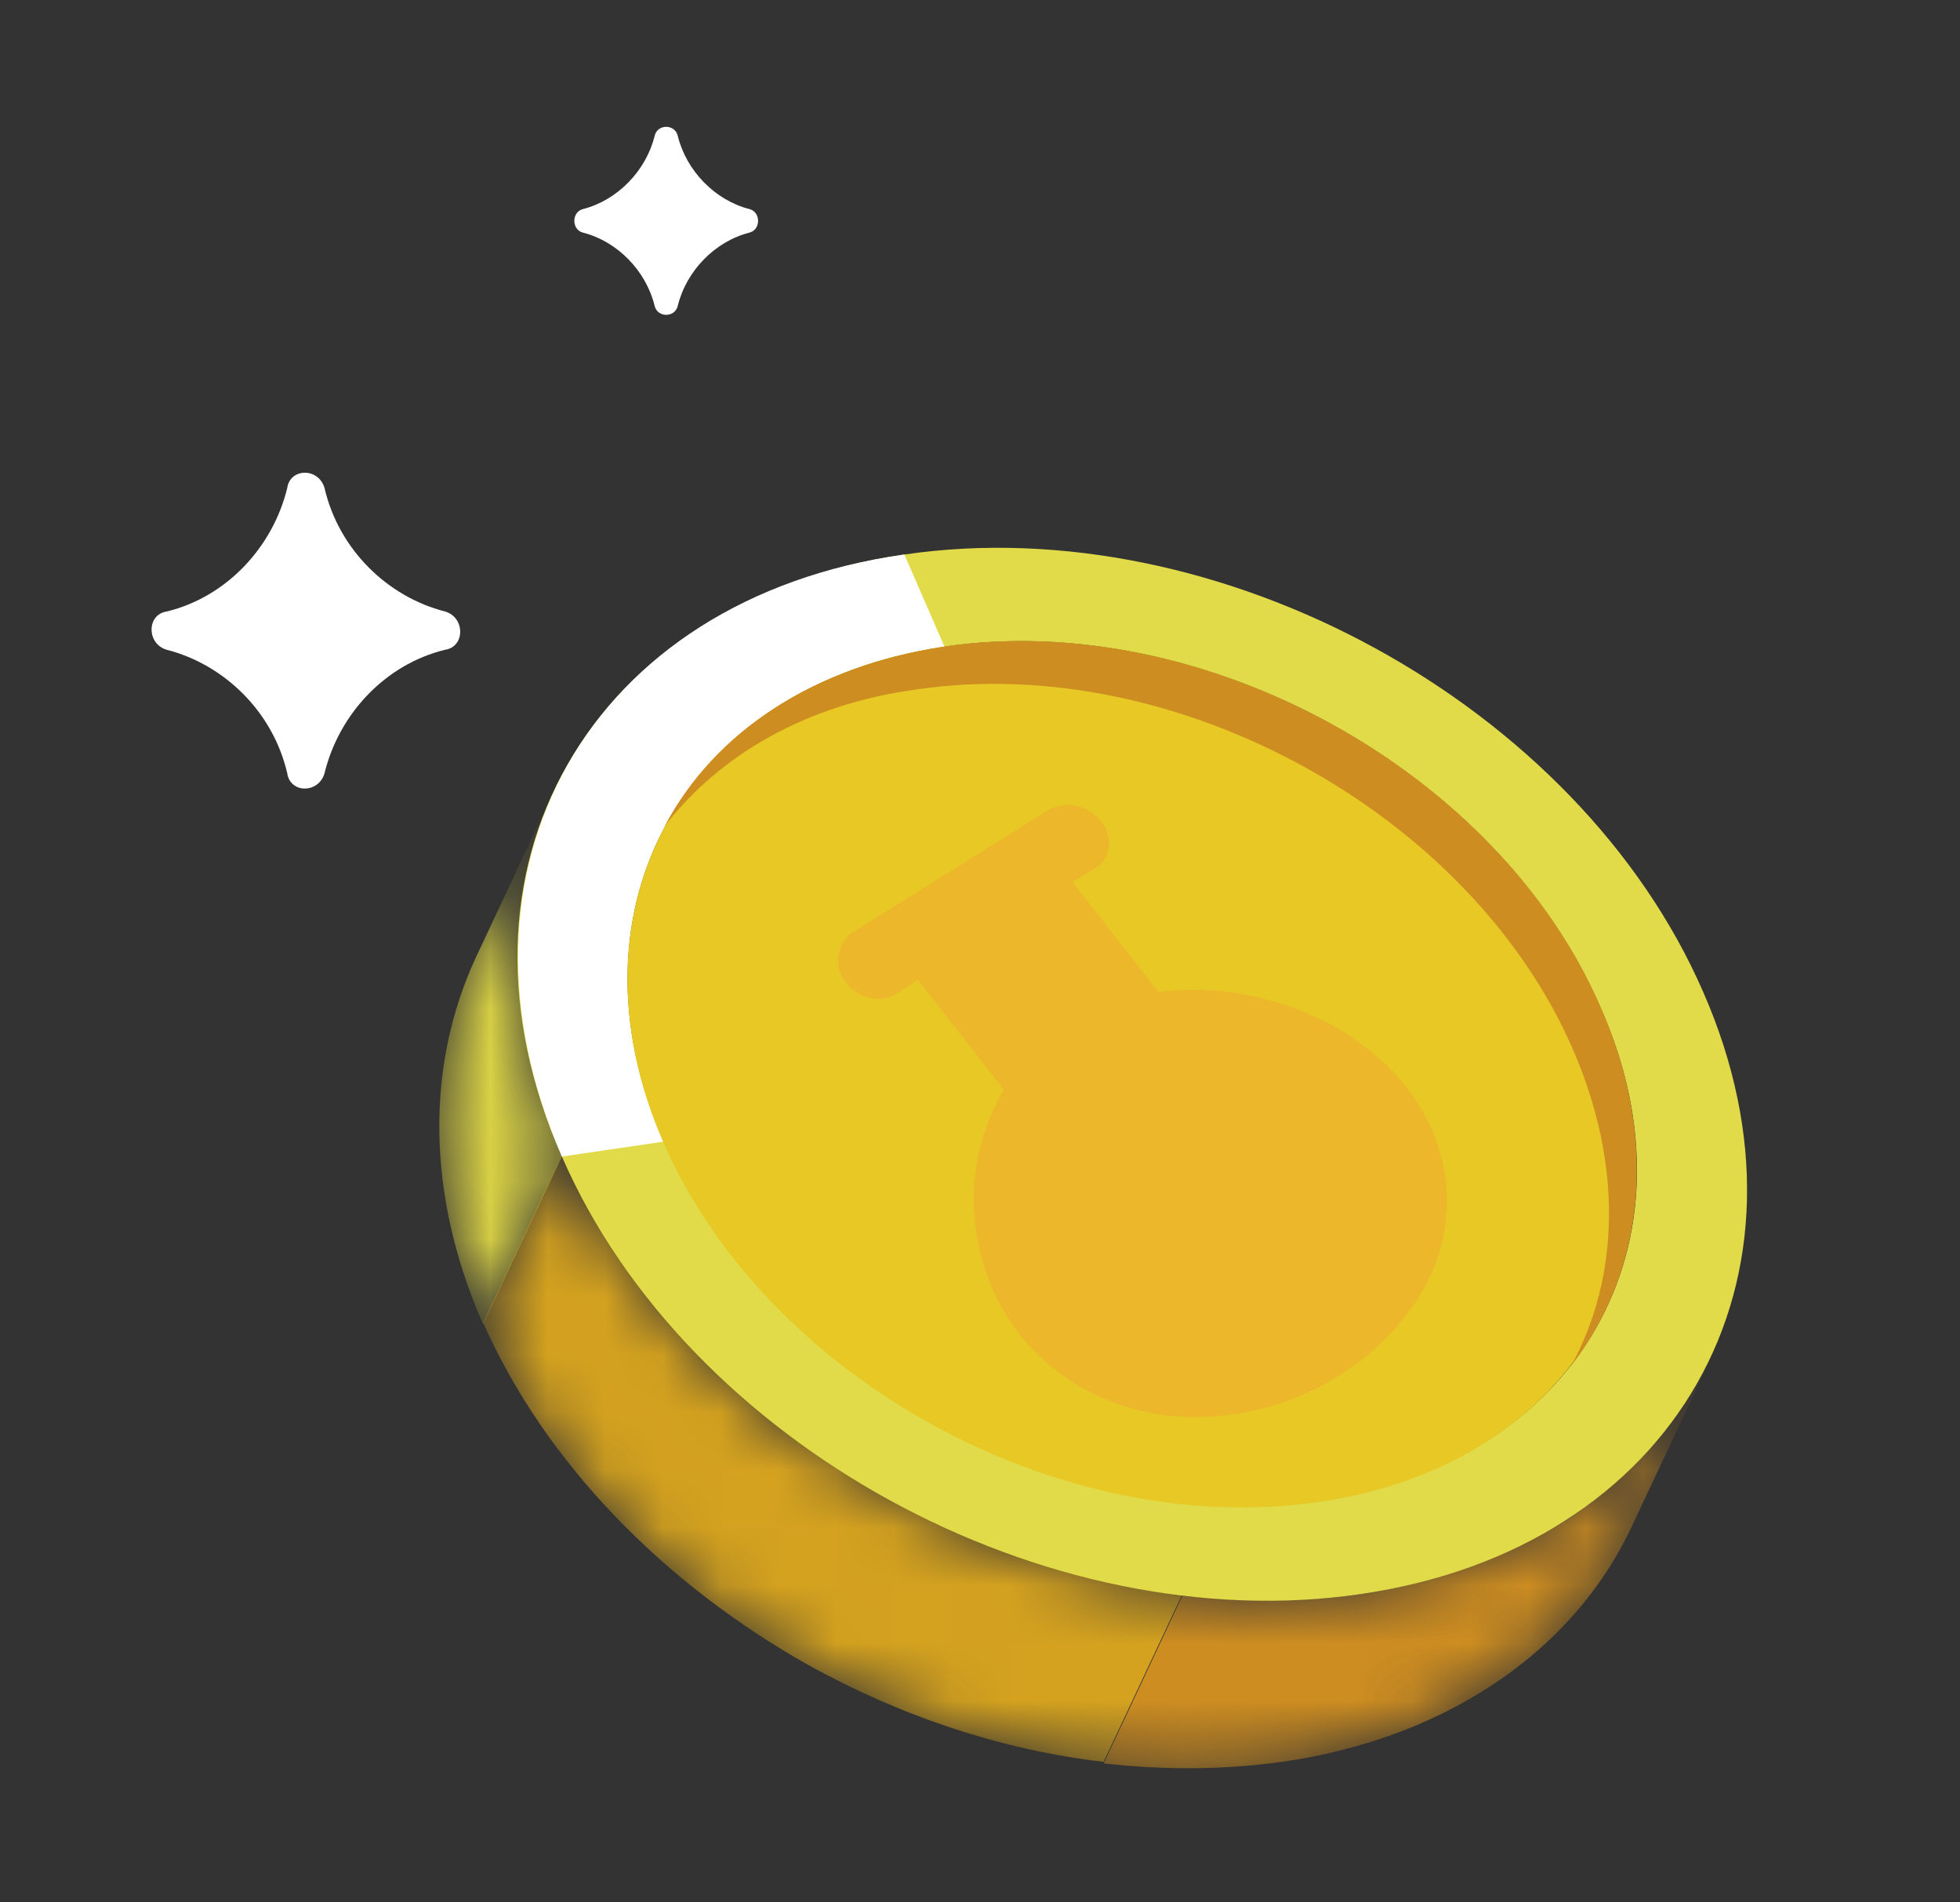 <svg width="34" height="33" viewBox="0 0 34 33" fill="none" xmlns="http://www.w3.org/2000/svg">
<rect x="0" y="0" width="34" height="33" fill="#333333" stroke="none"/>
<mask id="mask0_104_24968" style="mask-type:luminance" maskUnits="userSpaceOnUse" x="7" y="13" width="3" height="10">
<path d="M8.241 16.638L9.608 13.727C8.771 15.553 8.743 17.779 9.747 20.062L8.381 22.972C7.377 20.661 7.405 18.435 8.241 16.638Z" fill="white"/>
</mask>
<g mask="url(#mask0_104_24968)">
<path d="M9.747 20.062L8.381 22.972C7.377 20.689 7.405 18.464 8.241 16.638L9.608 13.727C8.771 15.525 8.743 17.751 9.747 20.062Z" fill="#D8D145"/>
</g>
<mask id="mask1_104_24968" style="mask-type:luminance" maskUnits="userSpaceOnUse" x="8" y="20" width="22" height="11">
<path d="M29.686 23.514L28.319 26.425C27.315 28.565 25.196 30.105 22.24 30.534C16.774 31.332 10.584 27.908 8.381 22.944L9.747 20.033C11.922 25.026 18.141 28.422 23.607 27.623C26.562 27.224 28.682 25.654 29.686 23.514Z" fill="white"/>
</mask>
<g mask="url(#mask1_104_24968)">
<path d="M27.176 26.368C26.172 26.995 24.973 27.452 23.607 27.652C22.603 27.794 21.543 27.794 20.511 27.68L19.145 30.59C20.177 30.705 21.208 30.705 22.24 30.562C23.634 30.362 24.834 29.906 25.81 29.278C26.925 28.565 27.79 27.595 28.319 26.453L29.686 23.543C29.156 24.656 28.291 25.626 27.176 26.368Z" fill="#CD8D21"/>
<path d="M15.38 25.968C12.898 24.599 10.835 22.516 9.747 20.033L8.381 22.944C9.468 25.398 11.532 27.48 14.014 28.878C15.603 29.763 17.388 30.362 19.145 30.562L20.511 27.652C18.727 27.452 16.97 26.853 15.38 25.968Z" fill="#D4A21F"/>
</g>
<path d="M29.546 17.209C27.371 12.215 21.152 8.82 15.687 9.619C10.221 10.418 7.544 15.069 9.747 20.062C11.922 25.055 18.141 28.451 23.606 27.652C29.072 26.853 31.721 22.173 29.546 17.209ZM22.881 26.025C18.392 26.682 13.289 23.885 11.504 19.776C9.719 15.696 11.922 11.873 16.384 11.216C20.873 10.56 25.977 13.357 27.761 17.465C29.574 21.546 27.371 25.398 22.881 26.025Z" fill="#E1DB4A"/>
<path d="M15.687 9.619L16.384 11.217C11.922 11.873 9.719 15.696 11.504 19.805L9.747 20.062C7.572 15.069 10.221 10.389 15.687 9.619Z" fill="white"/>
<path d="M16.384 11.217C20.874 10.56 25.977 13.357 27.762 17.465C29.546 21.546 27.371 25.398 22.882 26.054C18.392 26.71 13.289 23.914 11.504 19.805C9.719 15.696 11.922 11.873 16.384 11.217Z" fill="#E7C825"/>
<path d="M15.91 11.958C20.399 11.302 25.503 14.098 27.287 18.207C28.152 20.204 28.096 22.145 27.259 23.686C28.514 22.059 28.793 19.805 27.762 17.465C25.977 13.357 20.874 10.56 16.384 11.216C14.097 11.559 12.396 12.7 11.532 14.327C12.48 13.1 13.986 12.215 15.91 11.958Z" fill="#CD8D21"/>
<path fill-rule="evenodd" clip-rule="evenodd" d="M18.185 14.053C18.331 13.971 18.493 13.946 18.671 13.978C18.85 14.011 18.99 14.118 19.099 14.247C19.209 14.376 19.258 14.548 19.231 14.707C19.204 14.866 19.131 14.989 18.985 15.071L18.604 15.302L20.095 17.208C21.064 17.084 22.059 17.265 22.933 17.696C23.807 18.128 24.483 18.796 24.825 19.567C25.168 20.337 25.186 21.159 24.893 21.951C24.58 22.712 23.99 23.395 23.197 23.878C22.43 24.366 21.495 24.605 20.605 24.58C19.714 24.554 18.874 24.238 18.205 23.68C17.537 23.123 17.093 22.334 16.951 21.463C16.784 20.587 16.967 19.666 17.413 18.902L15.922 16.996L15.566 17.231C15.446 17.318 15.284 17.343 15.105 17.311C14.952 17.283 14.782 17.198 14.677 17.042C14.568 16.913 14.518 16.741 14.545 16.582C14.572 16.423 14.65 16.274 14.77 16.187L18.185 14.053Z" fill="#ECB72B"/>
<path d="M5.63 8.468C5.879 9.538 6.726 10.354 7.722 10.608C8.07 10.71 8.07 11.22 7.722 11.271C6.676 11.526 5.879 12.392 5.63 13.411C5.53 13.768 5.032 13.768 4.982 13.411C4.733 12.341 3.887 11.526 2.891 11.271C2.542 11.169 2.542 10.659 2.891 10.608C3.936 10.354 4.733 9.487 4.982 8.468C5.032 8.111 5.53 8.111 5.63 8.468Z" fill="white"/>
<path d="M11.756 2.353C11.905 2.964 12.403 3.474 13.001 3.627C13.2 3.678 13.2 3.984 13.001 4.035C12.403 4.187 11.905 4.697 11.756 5.309C11.706 5.512 11.407 5.512 11.357 5.309C11.208 4.697 10.71 4.187 10.112 4.035C9.913 3.984 9.913 3.678 10.112 3.627C10.71 3.474 11.208 2.964 11.357 2.353C11.407 2.149 11.706 2.149 11.756 2.353Z" fill="white"/>
</svg>
